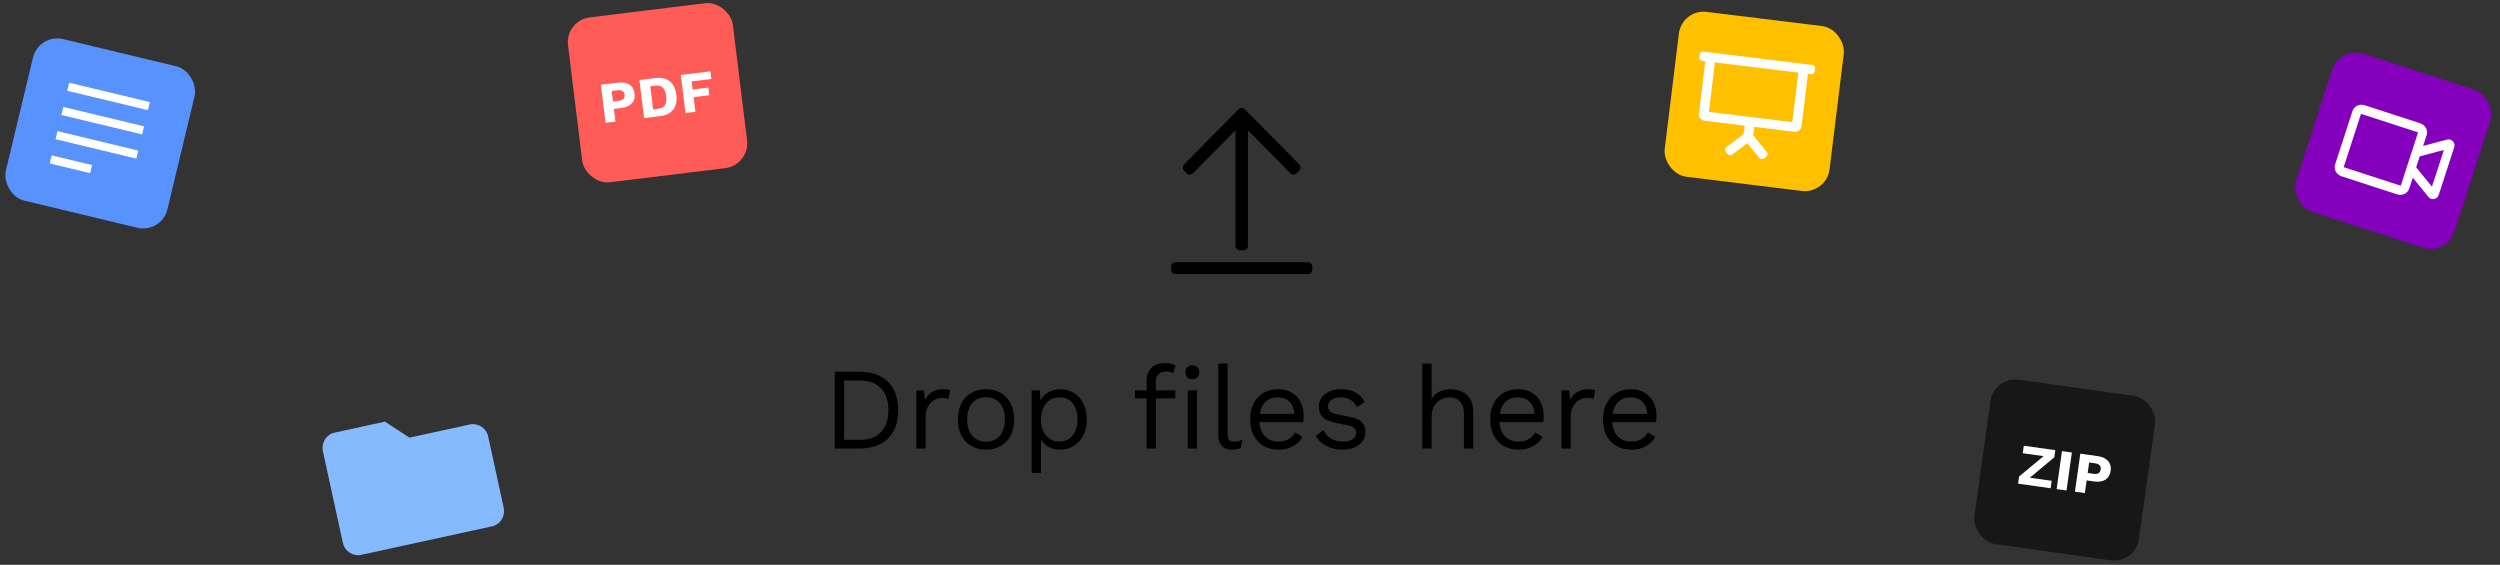 <svg width="301" height="68" viewBox="0 0 301 68" fill="none" xmlns="http://www.w3.org/2000/svg">
<rect x="0" y="0" width="301" height="68" fill="#333333" stroke="none"/>
<path d="M103.494 44.76C104.941 44.76 106.075 45.161 106.896 45.964C107.727 46.757 108.142 47.896 108.142 49.38C108.142 50.864 107.727 52.007 106.896 52.81C106.075 53.603 104.941 54 103.494 54H100.512V44.76H103.494ZM103.606 52.95C104.661 52.95 105.482 52.637 106.07 52.012C106.667 51.377 106.966 50.5 106.966 49.38C106.966 48.26 106.667 47.387 106.07 46.762C105.482 46.127 104.661 45.81 103.606 45.81H101.632V52.95H103.606ZM110.323 54V47H111.233L111.387 48.148C111.779 47.289 112.526 46.86 113.627 46.86C113.749 46.86 113.879 46.869 114.019 46.888C114.169 46.907 114.295 46.944 114.397 47L114.201 48.022C114.099 47.985 113.987 47.957 113.865 47.938C113.744 47.919 113.571 47.91 113.347 47.91C113.058 47.91 112.764 47.994 112.465 48.162C112.176 48.33 111.933 48.587 111.737 48.932C111.541 49.268 111.443 49.697 111.443 50.22V54H110.323ZM118.718 46.86C119.38 46.86 119.964 47.005 120.468 47.294C120.981 47.583 121.382 48.003 121.672 48.554C121.961 49.095 122.106 49.744 122.106 50.5C122.106 51.256 121.961 51.909 121.672 52.46C121.382 53.001 120.981 53.417 120.468 53.706C119.964 53.995 119.38 54.14 118.718 54.14C118.064 54.14 117.481 53.995 116.968 53.706C116.454 53.417 116.053 53.001 115.764 52.46C115.474 51.909 115.33 51.256 115.33 50.5C115.33 49.744 115.474 49.095 115.764 48.554C116.053 48.003 116.454 47.583 116.968 47.294C117.481 47.005 118.064 46.86 118.718 46.86ZM118.718 47.826C118.008 47.826 117.453 48.064 117.052 48.54C116.65 49.016 116.45 49.669 116.45 50.5C116.45 51.331 116.65 51.984 117.052 52.46C117.453 52.936 118.008 53.174 118.718 53.174C119.427 53.174 119.982 52.936 120.384 52.46C120.785 51.984 120.986 51.331 120.986 50.5C120.986 49.669 120.785 49.016 120.384 48.54C119.982 48.064 119.427 47.826 118.718 47.826ZM124.214 56.94V47H125.194L125.264 48.232C125.479 47.821 125.796 47.49 126.216 47.238C126.645 46.986 127.135 46.86 127.686 46.86C128.255 46.86 128.778 47.005 129.254 47.294C129.739 47.583 130.127 47.999 130.416 48.54C130.705 49.081 130.85 49.735 130.85 50.5C130.85 51.256 130.701 51.909 130.402 52.46C130.113 53.001 129.725 53.417 129.24 53.706C128.755 53.995 128.223 54.14 127.644 54.14C127.121 54.14 126.659 54.028 126.258 53.804C125.857 53.571 125.549 53.272 125.334 52.908V56.94H124.214ZM127.532 53.16C128.223 53.16 128.759 52.917 129.142 52.432C129.534 51.947 129.73 51.303 129.73 50.5C129.73 49.697 129.539 49.053 129.156 48.568C128.783 48.083 128.255 47.84 127.574 47.84C126.902 47.84 126.361 48.083 125.95 48.568C125.539 49.053 125.334 49.697 125.334 50.5C125.334 51.303 125.535 51.947 125.936 52.432C126.337 52.917 126.869 53.16 127.532 53.16ZM141.507 47V47.966H139.169V54H138.049V47.966H136.649V47H138.049V45.824C138.049 45.199 138.241 44.69 138.623 44.298C139.006 43.906 139.58 43.71 140.345 43.71C140.588 43.71 140.817 43.738 141.031 43.794C141.246 43.85 141.414 43.929 141.535 44.032L141.241 44.942C141.017 44.802 140.751 44.732 140.443 44.732C140.042 44.732 139.729 44.83 139.505 45.026C139.281 45.213 139.169 45.516 139.169 45.936V47H141.507ZM143.565 45.656C143.313 45.656 143.108 45.581 142.949 45.432C142.8 45.273 142.725 45.068 142.725 44.816C142.725 44.564 142.8 44.363 142.949 44.214C143.108 44.055 143.313 43.976 143.565 43.976C143.817 43.976 144.018 44.055 144.167 44.214C144.326 44.363 144.405 44.564 144.405 44.816C144.405 45.068 144.326 45.273 144.167 45.432C144.018 45.581 143.817 45.656 143.565 45.656ZM144.125 47V54H143.005V47H144.125ZM147.796 43.78V52.222C147.796 52.577 147.861 52.824 147.992 52.964C148.122 53.095 148.332 53.16 148.622 53.16C148.808 53.16 148.962 53.146 149.084 53.118C149.205 53.09 149.368 53.039 149.574 52.964L149.392 53.944C149.084 54.075 148.738 54.14 148.356 54.14C147.236 54.14 146.676 53.515 146.676 52.264V43.78H147.796ZM153.937 54.14C153.274 54.14 152.682 53.995 152.159 53.706C151.646 53.417 151.244 53.001 150.955 52.46C150.666 51.909 150.521 51.256 150.521 50.5C150.521 49.744 150.666 49.095 150.955 48.554C151.244 48.003 151.641 47.583 152.145 47.294C152.649 47.005 153.223 46.86 153.867 46.86C154.52 46.86 155.076 47 155.533 47.28C156 47.56 156.354 47.943 156.597 48.428C156.84 48.904 156.961 49.441 156.961 50.038C156.961 50.197 156.956 50.341 156.947 50.472C156.938 50.603 156.924 50.719 156.905 50.822H151.627C151.683 51.559 151.912 52.133 152.313 52.544C152.714 52.955 153.246 53.16 153.909 53.16C154.422 53.16 154.838 53.062 155.155 52.866C155.482 52.67 155.743 52.404 155.939 52.068L156.821 52.586C156.56 53.062 156.182 53.44 155.687 53.72C155.202 54 154.618 54.14 153.937 54.14ZM153.839 47.84C153.251 47.84 152.766 48.017 152.383 48.372C152.01 48.717 151.772 49.203 151.669 49.828H155.841C155.813 49.193 155.617 48.703 155.253 48.358C154.889 48.013 154.418 47.84 153.839 47.84ZM161.611 54.14C160.93 54.14 160.3 53.995 159.721 53.706C159.152 53.417 158.713 53.006 158.405 52.474L159.357 51.788C159.562 52.217 159.861 52.553 160.253 52.796C160.654 53.039 161.135 53.16 161.695 53.16C162.19 53.16 162.577 53.067 162.857 52.88C163.137 52.684 163.277 52.432 163.277 52.124C163.277 51.928 163.212 51.751 163.081 51.592C162.96 51.424 162.722 51.303 162.367 51.228L160.687 50.878C160.006 50.738 159.516 50.505 159.217 50.178C158.928 49.851 158.783 49.445 158.783 48.96C158.783 48.577 158.89 48.227 159.105 47.91C159.329 47.593 159.642 47.341 160.043 47.154C160.454 46.958 160.934 46.86 161.485 46.86C162.176 46.86 162.759 46.995 163.235 47.266C163.711 47.537 164.066 47.919 164.299 48.414L163.361 49.03C163.202 48.619 162.946 48.321 162.591 48.134C162.236 47.938 161.868 47.84 161.485 47.84C160.981 47.84 160.589 47.943 160.309 48.148C160.029 48.353 159.889 48.61 159.889 48.918C159.889 49.123 159.959 49.315 160.099 49.492C160.239 49.66 160.5 49.781 160.883 49.856L162.633 50.22C163.286 50.351 163.744 50.565 164.005 50.864C164.266 51.163 164.397 51.527 164.397 51.956C164.397 52.619 164.14 53.151 163.627 53.552C163.114 53.944 162.442 54.14 161.611 54.14ZM171.245 54V43.78H172.365V48.05C172.608 47.63 172.93 47.327 173.331 47.14C173.733 46.953 174.171 46.86 174.647 46.86C175.151 46.86 175.609 46.958 176.019 47.154C176.43 47.341 176.757 47.63 176.999 48.022C177.251 48.414 177.377 48.913 177.377 49.52V54H176.257V49.912C176.257 49.137 176.089 48.601 175.753 48.302C175.427 47.994 175.021 47.84 174.535 47.84C174.199 47.84 173.863 47.919 173.527 48.078C173.191 48.237 172.911 48.498 172.687 48.862C172.473 49.217 172.365 49.693 172.365 50.29V54H171.245ZM182.839 54.14C182.177 54.14 181.584 53.995 181.061 53.706C180.548 53.417 180.147 53.001 179.857 52.46C179.568 51.909 179.423 51.256 179.423 50.5C179.423 49.744 179.568 49.095 179.857 48.554C180.147 48.003 180.543 47.583 181.047 47.294C181.551 47.005 182.125 46.86 182.769 46.86C183.423 46.86 183.978 47 184.435 47.28C184.902 47.56 185.257 47.943 185.499 48.428C185.742 48.904 185.863 49.441 185.863 50.038C185.863 50.197 185.859 50.341 185.849 50.472C185.84 50.603 185.826 50.719 185.807 50.822H180.529C180.585 51.559 180.814 52.133 181.215 52.544C181.617 52.955 182.149 53.16 182.811 53.16C183.325 53.16 183.74 53.062 184.057 52.866C184.384 52.67 184.645 52.404 184.841 52.068L185.723 52.586C185.462 53.062 185.084 53.44 184.589 53.72C184.104 54 183.521 54.14 182.839 54.14ZM182.741 47.84C182.153 47.84 181.668 48.017 181.285 48.372C180.912 48.717 180.674 49.203 180.571 49.828H184.743C184.715 49.193 184.519 48.703 184.155 48.358C183.791 48.013 183.32 47.84 182.741 47.84ZM187.993 54V47H188.903L189.057 48.148C189.449 47.289 190.196 46.86 191.297 46.86C191.419 46.86 191.549 46.869 191.689 46.888C191.839 46.907 191.965 46.944 192.067 47L191.871 48.022C191.769 47.985 191.657 47.957 191.535 47.938C191.414 47.919 191.241 47.91 191.017 47.91C190.728 47.91 190.434 47.994 190.135 48.162C189.846 48.33 189.603 48.587 189.407 48.932C189.211 49.268 189.113 49.697 189.113 50.22V54H187.993ZM196.416 54.14C195.753 54.14 195.16 53.995 194.638 53.706C194.124 53.417 193.723 53.001 193.434 52.46C193.144 51.909 193 51.256 193 50.5C193 49.744 193.144 49.095 193.434 48.554C193.723 48.003 194.12 47.583 194.624 47.294C195.128 47.005 195.702 46.86 196.346 46.86C196.999 46.86 197.554 47 198.012 47.28C198.478 47.56 198.833 47.943 199.076 48.428C199.318 48.904 199.44 49.441 199.44 50.038C199.44 50.197 199.435 50.341 199.426 50.472C199.416 50.603 199.402 50.719 199.383 50.822H194.106C194.162 51.559 194.39 52.133 194.792 52.544C195.193 52.955 195.725 53.16 196.388 53.16C196.901 53.16 197.316 53.062 197.634 52.866C197.96 52.67 198.222 52.404 198.418 52.068L199.3 52.586C199.038 53.062 198.66 53.44 198.166 53.72C197.68 54 197.097 54.14 196.416 54.14ZM196.318 47.84C195.73 47.84 195.244 48.017 194.862 48.372C194.488 48.717 194.25 49.203 194.148 49.828H198.32C198.292 49.193 198.096 48.703 197.732 48.358C197.368 48.013 196.896 47.84 196.318 47.84Z" fill="black"/>
<path d="M142.572 19.787L149.124 13.157C149.332 12.947 149.668 12.947 149.876 13.157L156.428 19.787C156.636 19.996 156.636 20.335 156.428 20.545L156.114 20.862C155.906 21.072 155.57 21.072 155.361 20.862L150.253 15.684V29.607C150.253 29.902 150.014 30.143 149.721 30.143H149.279C148.986 30.143 148.747 29.902 148.747 29.607V15.684L143.639 20.858C143.43 21.068 143.094 21.068 142.886 20.858L142.572 20.541C142.364 20.335 142.364 19.996 142.572 19.787ZM158 32.464V32.107C158 31.813 157.761 31.572 157.469 31.572L141.531 31.572C141.239 31.572 141 31.813 141 32.107V32.464C141 32.759 141.239 33 141.531 33H157.469C157.761 33 158 32.759 158 32.464Z" fill="black"/>
<rect x="202.503" y="1.065" width="20" height="20" rx="3" transform="rotate(7 202.503 1.065)" fill="#FFC000"/>
<path d="M218.198 7.819L205.074 6.208C204.861 6.181 204.668 6.327 204.643 6.532L204.597 6.905C204.572 7.11 204.724 7.298 204.937 7.324L205.323 7.372L204.546 13.699C204.496 14.11 204.801 14.486 205.227 14.538L210.052 15.13L209.927 16.148L207.832 17.724C207.663 17.851 207.634 18.086 207.767 18.25L208.008 18.547C208.141 18.711 208.385 18.741 208.554 18.614L210.381 17.239L211.821 19.015C211.954 19.179 212.198 19.209 212.367 19.082L212.672 18.852C212.84 18.726 212.869 18.49 212.736 18.326L211.085 16.29L211.21 15.273L216.035 15.865C216.461 15.918 216.848 15.627 216.898 15.216L217.675 8.888L218.061 8.936C218.274 8.962 218.467 8.816 218.493 8.611L218.538 8.239C218.564 8.033 218.411 7.845 218.198 7.819ZM215.786 14.701L205.75 13.469L206.481 7.514L216.517 8.746L215.786 14.701Z" fill="white"/>
<path d="M56.558 51.11L49.297 52.693L46.342 50.767L40.291 52.086C39.289 52.304 38.656 53.305 38.877 54.321L41.282 65.358C41.503 66.374 42.495 67.02 43.498 66.802L59.231 63.374C60.233 63.155 60.866 62.155 60.645 61.139L58.775 52.554C58.553 51.538 57.561 50.892 56.558 51.11Z" fill="#86BAFF"/>
<rect x="4.677" y="4.008" width="20" height="20" rx="3" transform="rotate(13.5 4.677 4.008)" fill="#5892FF"/>
<line x1="8.206" y1="10.444" x2="17.93" y2="12.778" stroke="white"/>
<line x1="7.506" y1="13.361" x2="17.229" y2="15.695" stroke="white"/>
<line x1="6.805" y1="16.277" x2="16.529" y2="18.612" stroke="white"/>
<line x1="6.105" y1="19.195" x2="10.967" y2="20.362" stroke="white"/>
<rect x="68.023" y="2.461" width="20" height="20" rx="3" transform="rotate(-7 68.023 2.461)" fill="#FF5B57"/>
<path d="M74.448 9.946C75.004 9.878 75.453 9.959 75.797 10.19C76.144 10.415 76.348 10.771 76.407 11.257C76.467 11.744 76.356 12.141 76.074 12.448C75.796 12.75 75.379 12.935 74.823 13.004L73.913 13.115L74.101 14.644L72.906 14.79L72.343 10.205L74.448 9.946ZM74.526 12.13C75.031 12.068 75.257 11.826 75.205 11.405C75.154 10.983 74.875 10.804 74.371 10.866L73.648 10.954L73.803 12.219L74.526 12.13ZM78.929 9.396C79.647 9.308 80.22 9.44 80.649 9.792C81.082 10.143 81.344 10.684 81.434 11.416C81.524 12.148 81.401 12.736 81.066 13.182C80.735 13.627 80.21 13.894 79.492 13.982L77.547 14.221L76.984 9.635L78.929 9.396ZM79.263 13.093C79.652 13.045 79.921 12.895 80.068 12.642C80.22 12.383 80.267 12.025 80.211 11.566C80.155 11.108 80.022 10.774 79.813 10.564C79.608 10.35 79.311 10.266 78.922 10.314L78.29 10.392L78.631 13.171L79.263 13.093ZM85.648 9.509L83.279 9.8L83.399 10.773L85.288 10.541L85.402 11.465L83.512 11.697L83.729 13.462L82.534 13.608L81.971 9.023L85.535 8.585L85.648 9.509Z" fill="white"/>
<rect x="240.077" y="45.294" width="20" height="20" rx="3" transform="rotate(8 240.077 45.294)" fill="#171717"/>
<path d="M247.025 57.885L246.899 58.786L242.975 58.235L243.096 57.375L246.049 54.921L243.54 54.568L243.667 53.667L247.458 54.2L247.338 55.059L244.398 57.516L247.025 57.885ZM249.453 54.48L248.81 59.055L247.618 58.888L248.261 54.312L249.453 54.48ZM252.568 54.918C253.123 54.996 253.536 55.191 253.808 55.502C254.085 55.81 254.19 56.206 254.122 56.691C254.053 57.176 253.843 57.531 253.491 57.755C253.145 57.975 252.694 58.046 252.14 57.968L251.231 57.84L251.017 59.365L249.825 59.198L250.468 54.623L252.568 54.918ZM252.078 57.047C252.582 57.118 252.863 56.943 252.922 56.523C252.981 56.102 252.759 55.856 252.255 55.786L251.534 55.684L251.357 56.946L252.078 57.047Z" fill="white"/>
<rect x="281.729" y="5.548" width="20" height="20" rx="3" transform="rotate(18 281.729 5.548)" fill="#8500BC"/>
<path d="M295.026 16.81C294.893 16.767 294.745 16.763 294.594 16.81L291.744 17.57L292.166 16.27C292.357 15.682 292.014 15.043 291.4 14.843L284.695 12.665C284.081 12.465 283.428 12.78 283.237 13.369L281.148 19.797C280.957 20.386 281.3 21.024 281.914 21.224L288.619 23.403C289.233 23.602 289.886 23.287 290.077 22.699L290.5 21.399L292.36 23.687C292.453 23.816 292.578 23.898 292.709 23.941C293.065 24.056 293.492 23.875 293.626 23.462L295.487 17.736C295.621 17.323 295.382 16.926 295.026 16.81ZM290.497 17.901L289.057 22.335C289.041 22.34 289.01 22.347 288.967 22.333L282.261 20.154C282.218 20.14 282.197 20.118 282.188 20.103L284.258 13.732C284.273 13.728 284.304 13.72 284.347 13.734L291.053 15.913C291.096 15.927 291.117 15.949 291.126 15.964L290.497 17.901ZM292.807 22.477L290.909 20.14L291.334 18.831L294.244 18.056L292.807 22.477Z" fill="white"/>
</svg>

